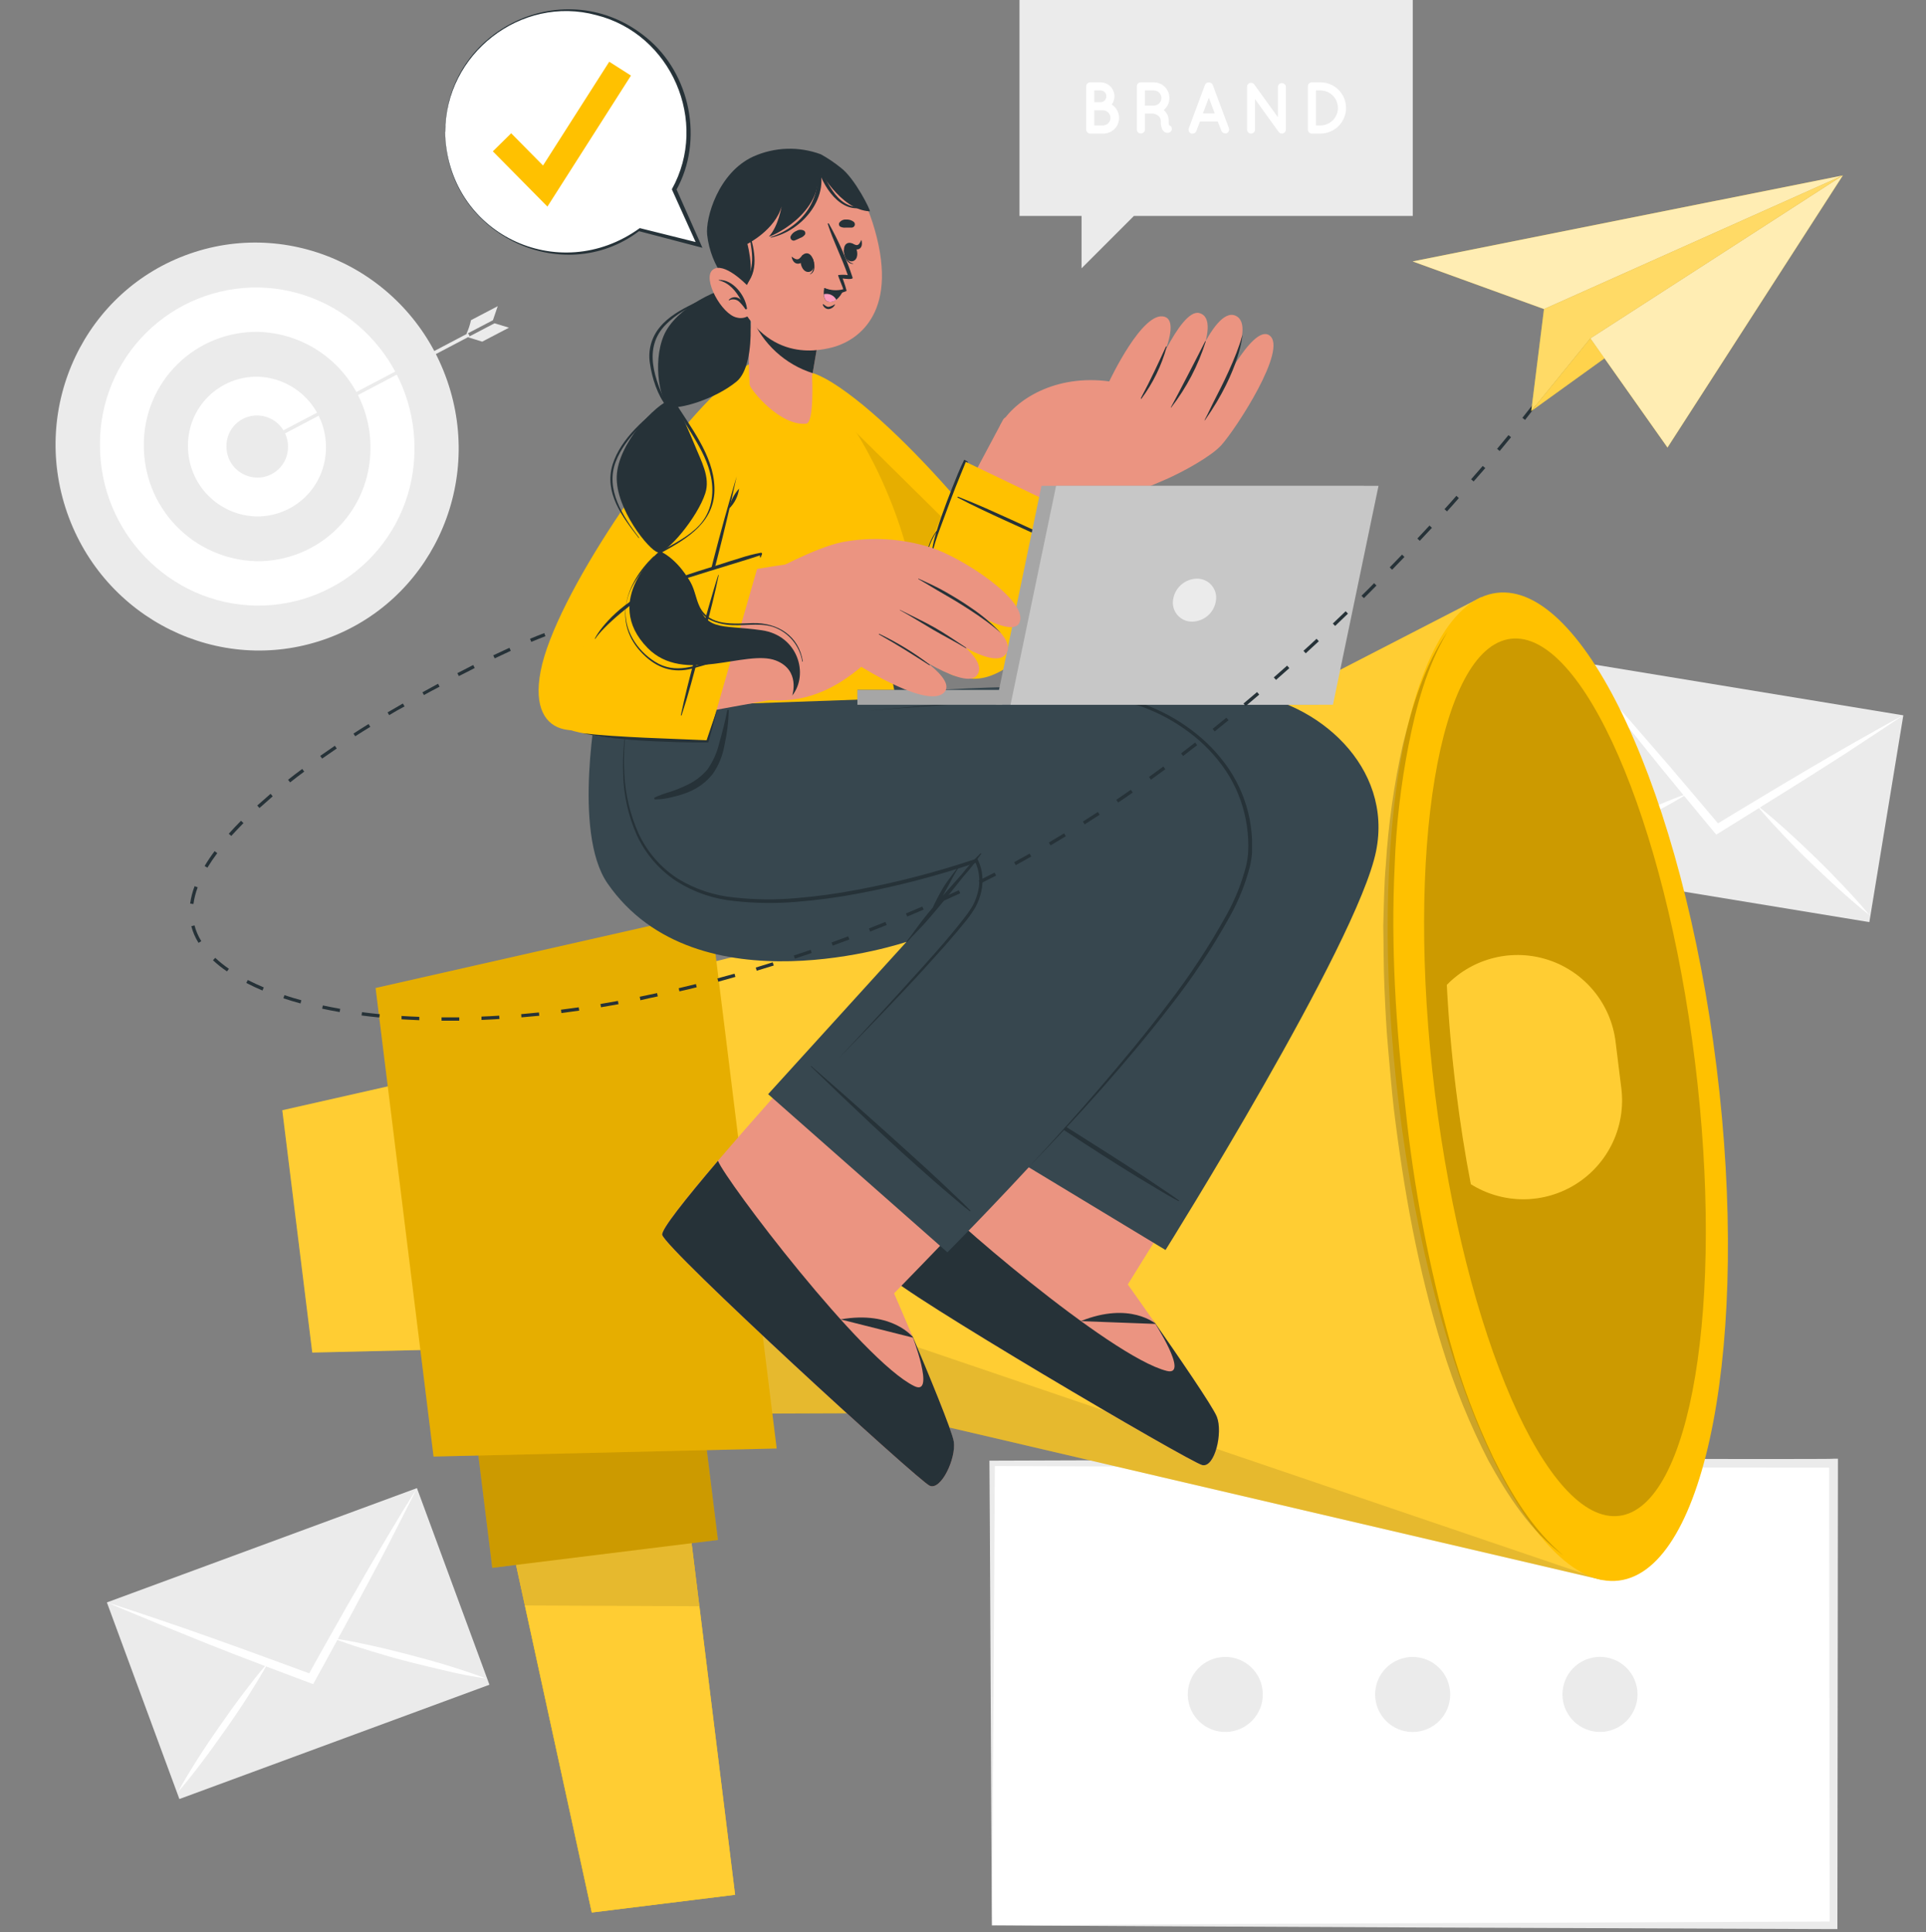 <svg width="608" height="610" viewBox="0 0 608 610" fill="none" xmlns="http://www.w3.org/2000/svg">
<rect x="0" y="0" width="608" height="610" fill="#808080" stroke="none"/>
<path d="M321.836 0V68.176H341.421V84.705L357.95 68.176H445.978V0H321.836Z" fill="#EBEBEB"/>
<path d="M342.879 40.909V27.268C342.879 26.929 343.013 26.605 343.253 26.366C343.492 26.126 343.816 25.992 344.155 25.992H347.435C348.247 25.997 349.041 26.226 349.731 26.655C350.42 27.083 350.978 27.694 351.342 28.419C351.706 29.144 351.862 29.956 351.794 30.765C351.725 31.574 351.435 32.348 350.954 33.002C351.664 33.451 352.249 34.072 352.656 34.807C353.062 35.542 353.278 36.367 353.281 37.207C353.283 37.858 353.156 38.504 352.909 39.106C352.661 39.708 352.296 40.255 351.837 40.716C351.377 41.177 350.831 41.543 350.23 41.792C349.628 42.042 348.984 42.17 348.332 42.17H344.127C343.796 42.163 343.48 42.027 343.247 41.792C343.015 41.556 342.882 41.24 342.879 40.909ZM345.444 32.259H347.435C347.678 32.255 347.918 32.203 348.141 32.107C348.364 32.011 348.566 31.871 348.736 31.697C348.905 31.522 349.038 31.316 349.128 31.09C349.217 30.864 349.261 30.623 349.258 30.38C349.26 30.14 349.214 29.902 349.123 29.68C349.032 29.458 348.898 29.257 348.728 29.087C348.558 28.918 348.357 28.783 348.135 28.692C347.913 28.602 347.675 28.556 347.435 28.558H345.444V32.259ZM345.444 39.605H348.332C348.935 39.559 349.497 39.287 349.908 38.844C350.318 38.4 350.547 37.819 350.547 37.215C350.547 36.61 350.318 36.029 349.908 35.585C349.497 35.142 348.935 34.87 348.332 34.824H345.444V39.605Z" fill="white"/>
<path d="M369.867 40.25C369.973 40.573 369.948 40.926 369.795 41.23C369.643 41.535 369.376 41.767 369.054 41.876C368.89 41.925 368.72 41.948 368.549 41.946C368.232 41.95 367.92 41.862 367.652 41.694C367.345 41.483 367.091 41.205 366.909 40.881C366.536 39.995 366.373 39.036 366.432 38.077C366.423 37.727 366.326 37.385 366.152 37.081C365.968 36.81 365.729 36.581 365.451 36.408C365.055 36.154 364.619 35.969 364.161 35.862H361.441V40.881C361.434 41.22 361.293 41.543 361.048 41.779C360.804 42.016 360.477 42.146 360.137 42.142C359.97 42.144 359.805 42.113 359.65 42.05C359.495 41.988 359.355 41.895 359.236 41.778C359.117 41.66 359.023 41.521 358.959 41.367C358.894 41.213 358.861 41.047 358.861 40.881V27.268C358.86 27.1 358.891 26.933 358.955 26.777C359.018 26.622 359.112 26.48 359.231 26.361C359.35 26.243 359.491 26.149 359.647 26.085C359.802 26.022 359.969 25.99 360.137 25.992H364.273C365.581 26.007 366.829 26.539 367.746 27.471C368.663 28.404 369.173 29.661 369.166 30.969C369.166 31.695 369.003 32.411 368.69 33.066C368.377 33.721 367.922 34.298 367.357 34.754C367.676 34.989 367.952 35.279 368.17 35.609C368.675 36.344 368.944 37.214 368.941 38.105C368.913 38.574 368.941 39.044 369.025 39.507C369.213 39.557 369.387 39.651 369.533 39.779C369.679 39.908 369.793 40.069 369.867 40.25ZM366.628 30.969C366.632 30.654 366.573 30.341 366.455 30.048C366.337 29.756 366.162 29.49 365.94 29.265C365.718 29.041 365.454 28.863 365.163 28.742C364.872 28.62 364.56 28.558 364.245 28.558H361.441V33.324H364.245C364.556 33.326 364.864 33.267 365.153 33.149C365.441 33.032 365.703 32.859 365.924 32.64C366.146 32.421 366.322 32.161 366.442 31.875C366.563 31.588 366.626 31.28 366.628 30.969Z" fill="white"/>
<path d="M384.42 38.357H378.812L377.676 41.357C377.583 41.597 377.419 41.803 377.207 41.948C376.994 42.093 376.742 42.171 376.485 42.17C376.337 42.199 376.184 42.199 376.036 42.17C375.717 42.05 375.458 41.809 375.316 41.499C375.174 41.189 375.161 40.836 375.279 40.516L380.382 26.819C380.482 26.576 380.654 26.369 380.874 26.227C381.094 26.084 381.353 26.012 381.616 26.02C381.877 26.01 382.134 26.082 382.353 26.225C382.571 26.369 382.74 26.576 382.835 26.819L387.939 40.446C388.057 40.766 388.043 41.119 387.901 41.429C387.76 41.739 387.501 41.98 387.182 42.1C387.038 42.13 386.89 42.13 386.747 42.1C386.49 42.106 386.238 42.03 386.026 41.884C385.815 41.738 385.655 41.529 385.569 41.287L384.42 38.357ZM383.466 35.819L381.602 30.843L379.723 35.819H383.466Z" fill="white"/>
<path d="M396.197 40.908C396.193 41.239 396.061 41.556 395.828 41.792C395.595 42.027 395.28 42.163 394.949 42.17C394.782 42.172 394.616 42.141 394.462 42.078C394.307 42.015 394.166 41.923 394.048 41.805C393.929 41.688 393.835 41.548 393.77 41.394C393.706 41.24 393.673 41.075 393.673 40.908V27.45C393.664 27.244 393.705 27.04 393.793 26.854C393.881 26.669 394.013 26.507 394.178 26.384C394.45 26.19 394.788 26.111 395.118 26.163C395.449 26.215 395.745 26.396 395.944 26.665L403.403 36.997V27.478C403.406 27.148 403.539 26.833 403.772 26.599C404.005 26.366 404.32 26.234 404.65 26.23C404.984 26.23 405.304 26.36 405.543 26.594C405.781 26.827 405.919 27.144 405.926 27.478V40.908C405.922 41.244 405.786 41.565 405.547 41.801C405.309 42.038 404.986 42.17 404.65 42.17C404.469 42.167 404.291 42.125 404.128 42.045C403.966 41.965 403.823 41.849 403.711 41.707C403.658 41.672 403.615 41.623 403.585 41.567L396.197 31.305V40.908Z" fill="white"/>
<path d="M412.865 40.909V27.268C412.863 27.1 412.895 26.933 412.959 26.777C413.022 26.622 413.116 26.48 413.235 26.361C413.354 26.243 413.495 26.149 413.651 26.085C413.806 26.022 413.973 25.99 414.141 25.992H416.833C418.978 25.992 421.036 26.844 422.553 28.361C424.07 29.878 424.922 31.936 424.922 34.081C424.922 36.227 424.07 38.284 422.553 39.801C421.036 41.318 418.978 42.17 416.833 42.17H414.099C413.769 42.163 413.455 42.027 413.225 41.791C412.994 41.555 412.865 41.239 412.865 40.909ZM415.431 39.605H416.833C418.298 39.605 419.703 39.023 420.739 37.987C421.774 36.951 422.356 35.546 422.356 34.081C422.356 32.616 421.774 31.211 420.739 30.175C419.703 29.14 418.298 28.558 416.833 28.558H415.431V39.605Z" fill="white"/>
<path d="M313.158 607.851V461.952H355.076V426.595L390.433 461.952H578.783V607.851H313.158Z" fill="white"/>
<path d="M313.159 607.852C313.019 606.45 312.444 462.485 312.346 461.139H313.159L355.077 460.999L354.109 461.952L353.983 426.539V423.903L355.862 425.768L391.317 461.041C386.747 459.975 579.807 460.914 578.798 460.522H580.2V461.924L580.032 607.824V609.029H578.826C512.612 608.791 379.4 608.272 313.201 607.838L313.159 607.852ZM313.159 607.852C379.358 607.403 512.612 606.884 578.784 606.646L577.592 607.852L577.424 461.952L578.826 463.354L389.985 463.2L389.621 462.835L354.306 427.366L356.156 426.595L356.03 461.952V462.989H355.147L313.229 462.835L314.056 462.022L313.229 607.922L313.159 607.852Z" fill="#EBEBEB"/>
<path d="M510.796 545.313C516.529 542.159 518.619 534.955 515.465 529.223C512.311 523.491 505.107 521.401 499.375 524.555C493.643 527.709 491.553 534.912 494.707 540.644C497.861 546.377 505.064 548.467 510.796 545.313Z" fill="#EBEBEB"/>
<path d="M450.447 545.916C456.5 543.433 459.395 536.514 456.912 530.46C454.429 524.407 447.51 521.513 441.456 523.995C435.403 526.478 432.509 533.398 434.991 539.451C437.474 545.504 444.394 548.399 450.447 545.916Z" fill="#EBEBEB"/>
<path d="M388.239 546.704C394.733 545.907 399.352 539.998 398.556 533.504C397.76 527.01 391.85 522.391 385.356 523.187C378.862 523.983 374.243 529.893 375.039 536.387C375.836 542.881 381.745 547.5 388.239 546.704Z" fill="#EBEBEB"/>
<path d="M102.357 201.89C135.484 190.367 152.853 153.755 141.152 120.116C129.451 86.477 93.11 68.548 59.983 80.071C26.855 91.595 9.486 128.206 21.187 161.845C32.888 195.485 69.229 213.413 102.357 201.89Z" fill="#EBEBEB"/>
<path d="M31.552 140.166C31.37 167.896 53.436 190.747 80.844 191.196C87.384 191.283 93.876 190.07 99.942 187.625C106.008 185.18 111.528 181.554 116.18 176.957C120.832 172.36 124.524 166.883 127.04 160.846C129.556 154.809 130.847 148.332 130.837 141.792C131.019 114.047 108.939 91.21 81.545 90.761C75.005 90.674 68.513 91.888 62.447 94.332C56.381 96.777 50.861 100.403 46.209 105C41.557 109.598 37.865 115.074 35.349 121.111C32.833 127.148 31.542 133.625 31.552 140.166Z" fill="white"/>
<path d="M45.402 140.391C45.311 149.96 48.986 159.182 55.636 166.064C62.285 172.947 71.374 176.939 80.941 177.177C85.654 177.237 90.331 176.359 94.701 174.594C99.071 172.83 103.047 170.214 106.397 166.899C109.747 163.585 112.404 159.637 114.215 155.286C116.025 150.935 116.953 146.267 116.943 141.554C117.034 131.985 113.359 122.763 106.709 115.88C100.06 108.998 90.971 105.006 81.404 104.767C76.692 104.71 72.016 105.589 67.646 107.354C63.277 109.119 59.302 111.735 55.953 115.049C52.603 118.364 49.945 122.311 48.134 126.661C46.323 131.011 45.394 135.678 45.402 140.391Z" fill="#EBEBEB"/>
<path d="M59.338 140.614C59.266 146.447 61.497 152.074 65.546 156.273C69.596 160.472 75.138 162.905 80.969 163.045C83.839 163.08 86.686 162.545 89.347 161.471C92.007 160.396 94.428 158.804 96.468 156.786C98.508 154.768 100.127 152.365 101.23 149.716C102.334 147.068 102.9 144.226 102.896 141.357C102.964 135.525 100.732 129.901 96.683 125.702C92.634 121.504 87.095 119.069 81.264 118.926C78.395 118.891 75.547 119.426 72.887 120.5C70.226 121.575 67.806 123.167 65.766 125.185C63.726 127.203 62.107 129.606 61.003 132.254C59.9 134.903 59.334 137.745 59.338 140.614Z" fill="white"/>
<path d="M71.478 140.811C71.433 143.411 72.422 145.923 74.228 147.795C76.034 149.666 78.509 150.745 81.109 150.792C82.391 150.815 83.665 150.581 84.855 150.106C86.046 149.63 87.13 148.922 88.044 148.023C88.957 147.123 89.683 146.051 90.177 144.868C90.671 143.685 90.925 142.415 90.923 141.133C90.964 138.535 89.973 136.027 88.168 134.158C86.362 132.29 83.889 131.213 81.292 131.165C80.01 131.141 78.737 131.373 77.547 131.847C76.356 132.321 75.272 133.028 74.358 133.926C73.444 134.824 72.719 135.896 72.224 137.078C71.73 138.26 71.476 139.529 71.478 140.811Z" fill="#EBEBEB"/>
<path d="M81.685 141.189L148.277 106.169L147.772 105.202L81.166 140.222L81.685 141.189Z" fill="#EBEBEB"/>
<path d="M152.217 107.866L151.965 107.782L147.703 106.464L156.115 102.062L160.671 103.45L152.217 107.866Z" fill="#EBEBEB"/>
<path d="M157.123 96.663L155.609 101.093L147.197 105.495C147.857 104.083 148.356 102.602 148.683 101.079L157.123 96.663Z" fill="#EBEBEB"/>
<path d="M79.133 139.885L80.885 143.04L85.568 142.647L82.498 140.138L82.189 136.184L79.133 139.885Z" fill="#EBEBEB"/>
<path d="M131.617 469.805L33.74 505.895L56.628 567.967L154.504 531.878L131.617 469.805Z" fill="#EBEBEB"/>
<path d="M131.649 469.776C129.083 475.019 126.392 480.122 123.784 485.309C121.176 490.496 118.429 495.557 115.709 500.646C112.905 505.955 110.054 511.245 107.157 516.516L106.905 517.007L99.236 531.026L98.844 531.685L98.143 531.433L83.268 525.825L82.735 525.629C77.128 523.498 71.52 521.339 65.912 519.11C60.594 516.932 55.234 514.759 49.832 512.591C44.476 510.334 39.121 508.203 33.766 505.876C39.163 507.572 44.547 509.436 49.93 511.231C55.313 513.025 60.725 514.932 66.108 516.839C72.095 518.956 78.109 521.115 84.109 523.33L97.61 528.279C99.937 524.073 102.278 519.867 104.62 515.759C107.76 510.151 110.9 504.656 114.097 499.132C116.901 494.197 119.817 489.319 122.733 484.384C125.649 479.449 128.635 474.57 131.649 469.776Z" fill="white"/>
<path d="M84.783 524.675C84.763 524.73 84.735 524.782 84.699 524.829L83.647 526.707C81.946 529.679 80.171 532.596 78.32 535.455C76.077 538.988 73.736 542.465 71.31 545.886C68.885 549.307 66.488 552.699 63.964 556.036C61.441 559.373 58.861 562.667 56.113 565.849C58.118 562.148 60.319 558.587 62.548 555.069C64.777 551.55 67.161 548.059 69.558 544.638C71.955 541.217 74.38 537.811 76.904 534.474C78.923 531.81 80.984 529.161 83.143 526.595C83.638 526.006 84.143 525.418 84.657 524.829C84.657 524.829 84.755 524.759 84.783 524.675Z" fill="white"/>
<path d="M153.577 529.947C149.371 529.33 145.306 528.545 141.226 527.591C137.146 526.638 133.095 525.671 129.043 524.647C124.992 523.624 120.982 522.46 116.986 521.227C113.734 520.245 110.481 519.208 107.285 518.03L105.238 517.287L105.084 517.217H105.252L107.565 517.596C110.874 518.142 114.155 518.829 117.379 519.544C121.459 520.442 125.51 521.451 129.548 522.502C133.585 523.554 137.623 524.675 141.618 525.909C145.614 527.143 149.652 528.433 153.577 529.947Z" fill="white"/>
<path d="M497.905 208.926L487.18 274.208L590.118 291.12L600.843 225.838L497.905 208.926Z" fill="#EBEBEB"/>
<path d="M600.823 225.81C596.015 229.105 591.15 232.217 586.313 235.441C581.476 238.666 576.598 241.708 571.733 244.806C566.649 248.031 561.555 251.218 556.452 254.367C556.303 254.478 556.149 254.581 555.989 254.676C551.489 257.48 546.961 260.284 542.447 263.088L541.774 263.48L541.283 262.905C537.89 258.83 534.507 254.746 531.133 250.652C531.005 250.517 530.888 250.371 530.782 250.218C526.941 245.591 523.142 240.951 519.357 236.198C515.74 231.74 512.137 227.212 508.534 222.698C504.931 218.183 501.384 213.585 497.879 208.931C501.734 213.136 505.491 217.342 509.291 221.548C513.09 225.754 516.847 230.1 520.576 234.432C524.754 239.208 528.908 244.049 533.04 248.956L542.334 259.933C546.428 257.452 550.536 254.942 554.629 252.503C560.111 249.208 565.578 245.928 571.088 242.689C576.009 239.815 580.902 236.941 585.879 234.123C590.855 231.306 595.832 228.488 600.823 225.81Z" fill="white"/>
<path d="M532.953 250.455L532.799 250.553L530.962 251.661C528.018 253.413 525.032 255.067 522.004 256.652C518.317 258.614 514.574 260.465 510.788 262.259C507.003 264.054 503.246 265.792 499.405 267.447C495.563 269.101 491.694 270.713 487.727 272.101C491.302 269.886 494.961 267.895 498.648 265.918C502.335 263.942 506.106 262.105 509.863 260.311C513.62 258.516 517.434 256.75 521.275 255.096C524.331 253.778 527.443 252.488 530.584 251.324L532.771 250.525L532.953 250.455Z" fill="white"/>
<path d="M590.196 288.967C586.888 286.373 583.719 283.612 580.621 280.822C577.523 278.032 574.495 275.144 571.48 272.256C568.466 269.368 565.536 266.368 562.662 263.326C560.321 260.858 558.022 258.349 555.821 255.755L554.419 254.101L554.307 253.961L554.461 254.073C555.078 254.564 555.681 255.04 556.269 255.545C558.877 257.648 561.386 259.863 563.882 262.092C566.994 264.896 570.022 267.77 573.023 270.672C576.023 273.574 578.953 276.56 581.827 279.602C584.701 282.644 587.519 285.715 590.196 288.967Z" fill="white"/>
<path d="M186.803 603.787L232.043 598.193L215.837 467.196L158.596 474.276L186.803 603.787Z" fill="#FFC100"/>
<path d="M158.609 474.276L169.348 523.68L186.816 603.801L232.057 598.207L215.85 467.196L158.609 474.276Z" fill="#FFC100"/>
<path opacity="0.2" d="M158.609 474.276L169.348 523.68L186.816 603.801L232.057 598.207L215.85 467.196L158.609 474.276Z" fill="white"/>
<path opacity="0.1" d="M158.609 474.276L165.689 506.857L220.785 507.095L215.85 467.196L158.609 474.276Z" fill="black"/>
<path d="M155.406 494.981L226.629 486.173L219.937 432.063L148.715 440.872L155.406 494.981Z" fill="#FFC100"/>
<path opacity="0.2" d="M155.406 494.981L226.629 486.173L219.937 432.063L148.715 440.872L155.406 494.981Z" fill="black"/>
<path d="M98.578 427.016L154.586 425.698L143.763 338.147L89.115 350.512L98.578 427.016Z" fill="#FFC100"/>
<g opacity="0.2">
<path d="M98.578 427.016L154.586 425.698L143.763 338.147L89.115 350.513L98.578 427.016Z" fill="white"/>
</g>
<path d="M170.078 317.287L186.046 446.49L280.256 446.139L505.926 498.838L467.541 188.561L261.527 294.688L170.078 317.287Z" fill="#FFC100"/>
<path opacity="0.2" d="M170.078 317.287L186.046 446.49L280.256 446.139L505.926 498.838L467.541 188.561L261.527 294.688L170.078 317.287Z" fill="white"/>
<path opacity="0.1" d="M505.925 498.865L280.269 446.167L186.059 446.531L181.951 413.347C209.808 416.025 282.891 423.007 284.391 423.511L505.925 498.865Z" fill="black"/>
<path d="M511.047 498.999C538.725 495.576 552.53 422.996 541.881 336.887C531.232 250.779 500.162 183.749 472.483 187.172C444.805 190.595 431 263.174 441.649 349.283C452.298 435.392 483.369 502.422 511.047 498.999Z" fill="#FFC100"/>
<path opacity="0.2" d="M452.989 345.228C462.452 421.676 488.486 481.371 511.141 478.567C533.796 475.763 544.507 411.526 535.058 335.078C525.609 258.631 499.547 198.88 476.906 201.67C454.264 204.46 443.539 268.725 452.989 345.228Z" fill="black"/>
<path d="M459.676 344.345C460.938 354.523 462.48 364.393 464.317 373.856C469.314 376.988 475.098 378.639 480.996 378.616C486.893 378.593 492.664 376.898 497.637 373.728C502.61 370.557 506.582 366.041 509.092 360.703C511.601 355.366 512.545 349.426 511.815 343.574L510.006 328.938C509.301 323.099 506.958 317.579 503.249 313.015C499.539 308.452 494.614 305.031 489.042 303.148C483.47 301.266 477.48 300.998 471.762 302.376C466.045 303.754 460.834 306.722 456.732 310.937C457.279 321.689 458.261 332.891 459.676 344.345Z" fill="#FFC100"/>
<path opacity="0.2" d="M459.676 344.345C460.938 354.523 462.48 364.393 464.317 373.856C469.314 376.988 475.098 378.639 480.996 378.616C486.893 378.593 492.664 376.898 497.637 373.728C502.61 370.557 506.582 366.041 509.092 360.703C511.601 355.366 512.545 349.426 511.815 343.574L510.006 328.938C509.301 323.099 506.958 317.579 503.249 313.015C499.539 308.452 494.614 305.031 489.042 303.148C483.47 301.266 477.48 300.998 471.762 302.376C466.045 303.754 460.834 306.722 456.732 310.937C457.279 321.689 458.261 332.891 459.676 344.345Z" fill="white"/>
<path d="M136.866 459.85L245.179 457.299L224.234 287.987L118.57 311.918L136.866 459.85Z" fill="#FFC100"/>
<g opacity="0.1">
<path d="M136.866 459.851L245.179 457.299L224.234 287.987L118.57 311.918L136.866 459.851Z" fill="black"/>
</g>
<path opacity="0.2" d="M456.97 199.426C449.652 210.01 445.937 222.614 442.867 235.021C440.061 247.564 438.256 260.311 437.469 273.14C436.894 279.547 436.894 285.967 436.67 292.388C436.81 298.809 436.754 305.23 437.034 311.637C437.315 318.044 437.595 324.465 438.184 330.857C438.773 337.25 439.263 343.643 439.993 350.022C443.091 375.467 447.619 400.856 455.302 425.404C459.082 437.697 463.943 449.632 469.826 461.069C476.022 472.285 483.172 483.374 493.519 491.085C483.705 482.757 477.032 471.598 471.438 460.242C465.932 448.763 461.438 436.824 458.007 424.563C451.087 400.023 446.284 374.934 443.652 349.573C440.651 324.338 439.025 298.725 440.273 273.294C440.732 260.582 442.186 247.926 444.619 235.442C447.072 223.006 450.367 210.473 456.97 199.426Z" fill="black"/>
<path d="M327.306 195.865C324.291 212.338 302.73 215.885 299.435 212.352C286.061 198.066 271.859 170.294 256.48 139.283C244.451 115.057 252.19 114.286 262.648 120.749C286.972 135.792 328.932 187.019 327.306 195.865Z" fill="#FFC100"/>
<path opacity="0.1" d="M327.305 195.879C324.29 212.338 302.743 215.885 299.434 212.352C286.06 198.066 271.872 170.294 256.479 139.283C250.661 127.549 249.231 120.203 251.516 118.03L326.996 192.599C327.338 193.657 327.443 194.776 327.305 195.879Z" fill="black"/>
<path d="M290.658 196.692C287.686 186.234 296.42 170.49 316.678 132.469C319.482 127.198 361.905 141.273 359.199 147.049C355.792 154.311 338.03 181.579 334.553 185.294C317.575 203.463 292.691 203.772 290.658 196.692Z" fill="#EB9481"/>
<path d="M343.427 161.308C343.427 161.308 358.484 155.532 368.144 151.298C373.527 148.929 382.415 144.05 385.584 140.503C390.322 135.19 406.739 109.969 400.697 105.861C395.243 102.132 383.873 125.6 383.873 125.6C383.873 125.6 397.43 102.931 390.028 99.665C382.626 96.398 373.373 124.605 373.373 124.605C373.373 124.605 386.775 101.01 378.602 98.838C372.419 97.197 362.55 122.32 362.55 122.32C362.55 122.32 373.92 101.964 367.653 100.001C360.727 97.828 350.171 120.413 350.171 120.413C333.347 118.114 320.422 126.021 315.753 134.25C314.856 135.821 343.427 161.308 343.427 161.308Z" fill="#EB9481"/>
<path d="M380.382 132.652C391.598 116.712 392.27 105.454 392.2 105.749C390.364 112.758 385.331 122.572 383.873 125.376C382.415 128.18 381.728 129.834 380.284 132.582C380.172 132.666 380.27 132.708 380.382 132.652Z" fill="#263238"/>
<path d="M369.7 128.684C374.54 122.441 378.233 115.387 380.607 107.852C380.607 107.557 380.537 107.599 380.397 107.852C378.644 111.384 371.522 125.166 369.616 128.614C369.588 128.698 369.658 128.726 369.7 128.684Z" fill="#263238"/>
<path d="M360.321 125.879C363.976 120.965 366.682 115.412 368.298 109.505C368.382 109.224 368.158 109.294 368.032 109.505C365.494 114.986 363.531 119.318 360.153 125.697C360.097 125.865 360.251 125.992 360.321 125.879Z" fill="#263238"/>
<path d="M349.988 167.462L304.915 145.844C304.915 145.844 283.648 189.08 288.583 198.627C290.798 202.833 298.536 213.978 307.228 214.273C327.206 214.96 349.988 167.462 349.988 167.462Z" fill="#FFC100"/>
<path d="M302.308 157.088C307.299 159.71 312.402 162.065 317.519 164.407C322.636 166.748 327.767 169.103 332.94 171.318C335.87 172.566 338.786 173.842 341.759 174.991C341.843 174.991 341.899 174.893 341.829 174.851C336.852 172.229 331.735 169.846 326.646 167.477C321.557 165.108 316.398 162.78 311.224 160.467C308.308 159.191 305.378 157.958 302.406 156.808C302.294 156.78 302.168 157.004 302.308 157.088Z" fill="#263238"/>
<path d="M305.478 145.774C305.043 145.466 304.412 145.087 304.356 145.199C302.954 148.003 301.734 151.13 300.571 154.046C299.407 156.962 298.342 159.822 297.304 162.738C296.743 164.308 296.211 165.892 295.734 167.476C294.4 169.272 293.416 171.303 292.832 173.462C292.832 173.575 292.986 173.631 293.014 173.462C293.612 171.557 294.466 169.741 295.552 168.065C294.334 171.944 293.71 175.986 293.701 180.052C293.701 173.981 296.351 168.107 298.37 162.499C299.379 159.695 300.459 156.892 301.538 154.088C302.618 151.284 303.823 148.564 304.875 145.774L305.463 146.055C305.604 146.153 305.562 145.844 305.478 145.774Z" fill="#263238"/>
<path d="M255.778 119.431C264.19 124.548 279.163 147.021 286.355 173.7C288.169 181.17 289.605 188.727 290.659 196.341C294.864 224.212 300.472 255.461 301.047 265.864C301.762 279.729 277.593 303.8 265.704 300.8C253.816 297.8 234.245 302.945 255.077 223.918C260.545 203.155 266.643 157.634 259.732 132.651C258.639 128.181 257.319 123.768 255.778 119.431Z" fill="#FFC100"/>
<path d="M379.569 462.542C375.686 461.715 282.751 406.997 280.522 402.665C279.667 401.025 286.859 387.033 295.944 370.42C297.92 366.817 299.981 363.116 302.098 359.359C315.809 334.993 330.936 309.45 330.936 309.45L393.21 345.901L362.662 394.814L356.031 405.511C356.031 405.511 382.247 442.382 384.168 447.387C386.088 452.392 383.467 463.369 379.569 462.542Z" fill="#EB9481"/>
<path d="M379.569 462.542C375.686 461.715 282.751 406.997 280.522 402.665C279.779 401.263 285.275 390.174 292.859 376.14C296.476 381.664 350.437 428.349 368.326 432.807C375.63 434.629 364.302 417.273 363.826 416.53C371.704 427.816 382.906 444.092 384.14 447.303C386.088 452.336 383.467 463.369 379.569 462.542Z" fill="#263238"/>
<path d="M364.877 417.974C364.877 417.974 356.759 410.796 341.17 417.09L364.877 417.974Z" fill="#263238"/>
<path d="M434.398 268.724C428.552 297.744 367.933 394.632 367.933 394.632L301.467 354.438L346.132 284.846C346.132 284.846 255.007 295.781 220.351 281.187C183.283 265.611 188.681 221.212 188.681 221.212L278.896 210.487C278.896 210.487 281.293 218.969 291.429 218.198C326.365 215.478 374.017 216.796 392.368 218.787C416.033 221.366 439.768 242.101 434.398 268.724Z" fill="#37474F"/>
<path d="M366.755 260.536C364.653 262.608 362.682 264.808 360.853 267.125C358.834 269.438 356.787 271.723 354.754 274.036V274.107L355.89 272.032C357.292 269.676 358.343 267.237 359.886 265.022C359.97 264.882 359.773 264.728 359.675 264.868C358.091 267.069 356.297 269.074 354.909 271.485C354.264 272.592 353.633 273.714 353.058 274.85C352.736 275.466 352.399 276.097 352.105 276.728C351.979 277.023 351.81 277.331 351.712 277.639C350.801 278.719 349.904 279.798 349.021 280.906C347.086 283.345 345.333 285.953 343.413 288.378C343.301 288.504 343.511 288.645 343.623 288.518C345.6 286.247 347.829 284.158 349.792 281.915C351.754 279.672 353.773 277.261 355.708 274.906C357.642 272.55 359.423 270.223 361.316 267.896C363.36 265.619 365.261 263.217 367.007 260.704C366.937 260.578 366.839 260.466 366.755 260.536Z" fill="#263238"/>
<path d="M372.208 379.029C370.47 377.711 368.619 376.505 366.811 375.286C365.002 374.066 363.236 372.86 361.427 371.669C357.754 369.229 354.025 366.846 350.296 364.463C342.823 359.668 335.295 354.971 327.753 350.275C323.547 347.639 319.257 345.088 315.009 342.48C314.939 342.48 314.827 342.564 314.911 342.606C322.126 347.569 329.388 352.471 336.697 357.313C344.006 362.154 351.483 366.93 359.128 371.641C361.231 372.93 363.348 374.201 365.479 375.454C367.638 376.716 369.797 378.061 372.026 379.197C372.166 379.253 372.292 379.099 372.208 379.029Z" fill="#263238"/>
<path d="M201.09 224.002C200.188 235.815 203.834 247.525 211.282 256.738C215.035 261.215 219.619 264.924 224.782 267.659C229.989 270.31 235.581 272.122 241.353 273.028C252.907 274.986 264.599 276.022 276.318 276.126C288.047 276.332 299.767 275.982 311.478 275.075C323.176 274.296 334.812 272.774 346.316 270.519C349.12 269.916 352.036 269.257 354.84 268.472C356.242 268.065 357.644 267.645 359.046 267.182C360.436 266.61 361.884 266.187 363.364 265.92C364.167 265.791 364.988 265.829 365.775 266.033C366.218 266.157 366.622 266.394 366.946 266.721C367.271 267.048 367.505 267.453 367.626 267.897C367.735 268.304 367.782 268.724 367.766 269.145C367.743 269.57 367.643 269.988 367.472 270.379C367.191 271.108 366.869 271.78 366.532 272.439C365.13 275.061 363.658 277.599 362.158 280.122C349.933 300.212 336.839 319.727 323.717 339.214C330.119 329.363 336.465 319.479 342.755 309.563C349.05 299.651 355.373 289.725 361.317 279.631C362.789 277.094 364.261 274.556 365.523 271.963C365.845 271.304 366.168 270.659 366.42 270C366.542 269.72 366.613 269.421 366.63 269.117C366.649 268.805 366.616 268.492 366.532 268.192C366.266 267.014 364.794 266.79 363.448 267C362.04 267.268 360.663 267.681 359.34 268.234C357.938 268.71 356.536 269.145 355.134 269.551C352.331 270.351 349.415 270.953 346.541 271.64C334.969 273.949 323.263 275.518 311.492 276.337C299.763 277.187 288.005 277.496 276.219 277.262C264.437 277.147 252.685 276.045 241.087 273.968C235.339 272.762 229.493 271.332 224.264 268.36C219.043 265.544 214.423 261.734 210.665 257.144C207.018 252.504 204.339 247.179 202.786 241.485C201.145 235.812 200.57 229.885 201.09 224.002Z" fill="#263238"/>
<path d="M293.461 469.047C289.83 467.434 210.326 394.562 209.051 389.865C208.56 388.085 218.486 375.846 230.921 361.49C233.599 358.378 236.388 355.181 239.248 351.957C257.726 330.928 277.844 309.142 277.844 309.142L331.117 357.733L291.078 399.216L282.246 408.315C282.246 408.315 300.205 449.826 301.046 455.125C301.887 460.425 297.064 470.659 293.461 469.047Z" fill="#EB9481"/>
<path d="M293.463 469.046C289.846 467.434 210.342 394.561 209.066 389.865C208.632 388.295 216.3 378.649 226.647 366.48C229.03 372.635 272.084 429.568 288.64 437.615C295.426 440.923 287.953 421.591 287.631 420.792C292.986 433.409 300.557 451.732 301.09 455.125C301.875 460.424 297.066 470.672 293.463 469.046Z" fill="#263238"/>
<path d="M288.33 422.334C288.33 422.334 281.895 413.628 265.324 416.544L288.33 422.334Z" fill="#263238"/>
<path d="M393.898 275.495C388.051 304.515 310.16 384.145 301.159 393.258L299.07 395.361L242.488 345.438L243.245 344.596L286.159 297.351C286.159 297.351 220.071 319.782 191.766 278.874C180.551 262.625 188.64 221.212 188.64 221.212L261.12 212.898C261.12 212.898 262.354 225.306 272.49 224.52C307.44 221.801 334.904 219.221 353.255 221.212C376.962 223.791 399.267 248.872 393.898 275.495Z" fill="#37474F"/>
<path d="M274.508 224.366C296.939 222.221 319.51 220.357 342.137 220.385C344.941 220.385 347.745 220.483 350.633 220.665C353.484 220.798 356.32 221.154 359.115 221.731C360.509 222.09 361.873 222.559 363.194 223.133C364.512 223.679 365.816 224.254 367.092 224.899C369.646 226.166 372.102 227.624 374.438 229.259C379.158 232.496 383.312 236.489 386.733 241.077C390.158 245.686 392.636 250.927 394.023 256.499C394.701 259.285 395.11 262.13 395.243 264.995C395.243 265.709 395.243 266.396 395.243 267.139C395.243 267.882 395.243 268.541 395.243 269.298C395.119 270.714 394.899 272.119 394.584 273.504C393.156 279.025 391.026 284.339 388.247 289.318C382.759 299.228 376.482 308.68 369.475 317.581C362.578 326.54 355.301 335.19 347.829 343.657C340.357 352.125 332.59 360.34 324.753 368.471C332.436 360.2 340.02 351.831 347.367 343.237C354.713 334.643 361.919 325.993 368.704 316.978C375.591 308.062 381.787 298.632 387.238 288.771C389.952 283.875 392.025 278.649 393.406 273.224C393.709 271.876 393.915 270.508 394.023 269.13C394.102 267.729 394.102 266.325 394.023 264.924C393.889 262.144 393.485 259.383 392.817 256.681C391.496 251.262 389.114 246.159 385.808 241.666C382.486 237.166 378.44 233.248 373.835 230.072C371.548 228.461 369.144 227.022 366.643 225.768C365.395 225.137 364.134 224.563 362.83 224.03C361.566 223.458 360.258 222.989 358.919 222.628C356.183 222.058 353.409 221.692 350.619 221.534C347.815 221.338 345.011 221.24 342.207 221.184C330.992 221.002 319.65 221.45 308.379 222.011C297.107 222.572 285.751 223.455 274.508 224.366Z" fill="#263238"/>
<path d="M309.528 269.397C307.427 271.461 305.46 273.657 303.639 275.972C301.607 278.285 299.56 280.571 297.541 282.884V282.954C297.919 282.267 298.284 281.552 298.677 280.879C300.008 278.538 301.116 276.098 302.658 273.869C302.678 273.841 302.687 273.807 302.682 273.772C302.677 273.738 302.658 273.708 302.63 273.687C302.602 273.667 302.567 273.658 302.533 273.663C302.499 273.669 302.468 273.687 302.448 273.715C300.878 275.93 299.069 278.005 297.681 280.346C297.036 281.44 296.419 282.561 295.831 283.697C295.508 284.328 295.186 284.945 294.891 285.576C294.739 285.876 294.603 286.185 294.485 286.501C293.573 287.566 292.676 288.66 291.807 289.753C289.858 292.193 288.106 294.8 286.199 297.226C286.101 297.352 286.311 297.492 286.41 297.366C288.386 295.109 290.615 293.02 292.578 290.763C294.541 288.506 296.574 286.108 298.494 283.753C300.415 281.398 302.223 279.085 304.102 276.743C306.139 274.459 308.035 272.052 309.78 269.537C309.724 269.439 309.612 269.313 309.528 269.397Z" fill="#263238"/>
<path d="M306.346 382.21C304.86 380.612 303.219 379.112 301.649 377.598C300.079 376.084 298.537 374.612 296.953 373.14C293.742 370.112 290.462 367.139 287.139 364.153C280.592 358.181 273.947 352.279 267.302 346.377C263.587 343.068 259.801 339.83 256.086 336.563C256.016 336.563 255.89 336.563 255.96 336.675C262.241 342.778 268.577 348.83 274.97 354.83C281.363 360.831 287.943 366.803 294.71 372.747C296.56 374.373 298.439 375.972 300.317 377.57C302.196 379.168 304.131 380.864 306.135 382.365C306.276 382.421 306.416 382.294 306.346 382.21Z" fill="#263238"/>
<path d="M198.509 225.207C197.203 231.544 196.732 238.025 197.107 244.484C197.426 250.929 198.947 257.258 201.593 263.144C204.305 268.981 208.611 273.933 214.014 277.429C219.491 280.774 225.665 282.808 232.057 283.374C238.485 284.066 244.965 284.122 251.404 283.542C257.834 283.011 264.232 282.135 270.568 280.92C283.261 278.545 295.774 275.289 308.014 271.177L308.477 271.023L308.687 271.429C309.457 272.983 309.933 274.665 310.089 276.392C310.254 278.089 310.149 279.802 309.781 281.467C309.409 283.126 308.82 284.729 308.028 286.234C307.189 287.67 306.252 289.047 305.224 290.355C301.103 295.528 296.673 300.421 292.242 305.3C287.812 310.179 283.27 314.973 278.714 319.712C274.157 324.45 269.559 329.203 264.933 333.9C269.456 329.105 273.947 324.282 278.405 319.432C282.849 314.567 287.294 309.702 291.682 304.795C296.07 299.889 300.416 294.982 304.439 289.752C305.442 288.481 306.356 287.141 307.173 285.743C307.901 284.317 308.447 282.805 308.799 281.243C309.503 278.135 309.158 274.881 307.818 271.99L308.491 272.228C296.151 276.418 283.53 279.731 270.723 282.14C264.334 283.344 257.885 284.205 251.404 284.72C244.911 285.273 238.379 285.189 231.903 284.467C225.379 283.858 219.091 281.716 213.552 278.215C208.033 274.581 203.658 269.458 200.934 263.438C198.322 257.46 196.894 251.033 196.728 244.512C196.47 238.027 197.069 231.536 198.509 225.207Z" fill="#263238"/>
<path d="M229.576 224.296C228.917 227.702 228.048 231.081 227.094 234.418C226.41 237.454 225.143 240.33 223.365 242.885C221.456 245.127 219.058 246.902 216.356 248.072C214.807 248.804 213.215 249.441 211.589 249.979C209.916 250.449 208.28 251.044 206.696 251.76C206.633 251.794 206.582 251.847 206.551 251.913C206.521 251.978 206.512 252.051 206.526 252.122C206.54 252.192 206.577 252.257 206.63 252.305C206.683 252.353 206.751 252.383 206.822 252.39C208.66 252.363 210.487 252.109 212.262 251.633C213.993 251.246 215.69 250.721 217.337 250.063C220.334 248.847 222.969 246.882 224.991 244.357C226.906 241.598 228.18 238.447 228.721 235.133C229.514 231.577 229.96 227.952 230.052 224.31C230.054 224.246 230.031 224.185 229.988 224.139C229.944 224.093 229.884 224.066 229.821 224.064C229.758 224.062 229.697 224.086 229.651 224.129C229.605 224.173 229.578 224.232 229.576 224.296Z" fill="#263238"/>
<path d="M187.32 223.82L282.806 220.456L275.797 184.706C275.797 184.706 283.704 174.374 281.755 163.537C279.61 151.677 257.067 122.208 255.118 120.568C247.618 113.993 240.86 111.553 234.58 116.18C212.751 132.33 187.32 223.82 187.32 223.82Z" fill="#FFC100"/>
<path d="M262.998 181.104C258.736 181.64 254.518 182.488 250.38 183.641C248.348 184.244 246.343 184.945 244.338 185.688C243.343 186.053 242.333 186.389 241.324 186.711C240.278 187.086 239.191 187.331 238.085 187.44C237.987 187.44 237.987 187.595 238.085 187.595C239.135 187.616 240.184 187.56 241.226 187.426C242.236 187.272 243.233 187.047 244.212 186.754C246.287 186.165 248.348 185.478 250.422 184.861C254.628 183.627 258.834 182.393 263.04 181.454C263.264 181.412 263.194 181.076 262.998 181.104Z" fill="#263238"/>
<path d="M273.681 184.523C270.149 184.273 266.606 184.226 263.068 184.383C261.302 184.467 259.55 184.649 257.797 184.888C256.956 185 256.115 185.126 255.288 185.266C254.46 185.406 253.465 185.687 252.484 185.827C252.386 185.827 252.386 185.995 252.484 185.981C253.353 185.869 254.25 185.981 255.133 185.869L257.769 185.701L263.054 185.392C266.587 185.14 270.064 184.93 273.639 184.818C273.835 184.804 273.835 184.537 273.681 184.523Z" fill="#263238"/>
<path d="M222.271 129.007C198.649 158.532 171.69 218.002 179.372 228.545C187.938 240.279 220.799 198.922 220.393 196.777C220.084 195.15 229.085 159.892 236.052 134.194C243.02 108.497 228.118 121.717 222.271 129.007Z" fill="#EB9481"/>
<path d="M220.645 196.776C221.346 193.033 233.782 146.46 237.174 131.796C240.216 118.646 237.174 113.739 227.361 122.824C209.135 139.535 175.166 188.28 170.652 211.973C166.32 234.81 185.359 234.404 199.532 222.501C211.07 212.73 220.645 196.776 220.645 196.776Z" fill="#FFC100"/>
<path d="M219.061 202.79C222.874 185.182 227.365 167.733 232.533 150.442C228.739 168.06 224.248 185.509 219.061 202.79Z" fill="#263238"/>
<path d="M230.109 160.62C230.586 158.247 231.695 156.048 233.32 154.255C233 156.678 231.868 158.922 230.109 160.62Z" fill="#263238"/>
<path d="M368.213 217.82H270.666V222.502H368.213V217.82Z" fill="#455A64"/>
<path d="M316.341 217.82H270.666V222.502H316.341V217.82Z" fill="#A6A6A6"/>
<path d="M314.393 222.501H416.173L430.557 153.371H328.776L314.393 222.501Z" fill="#A6A6A6"/>
<path d="M319.006 222.501H420.787L435.17 153.371H333.39L319.006 222.501Z" fill="#C7C7C7"/>
<path d="M370.302 189.472C370.186 190.33 370.258 191.202 370.512 192.029C370.766 192.857 371.196 193.619 371.773 194.264C372.35 194.909 373.06 195.421 373.854 195.765C374.648 196.109 375.507 196.277 376.372 196.257C378.23 196.22 380.012 195.513 381.39 194.266C382.768 193.019 383.65 191.317 383.873 189.472C383.986 188.615 383.913 187.743 383.658 186.917C383.403 186.091 382.972 185.329 382.396 184.685C381.819 184.04 381.11 183.528 380.318 183.183C379.525 182.838 378.667 182.669 377.802 182.687C375.945 182.727 374.165 183.435 372.787 184.681C371.41 185.927 370.527 187.628 370.302 189.472Z" fill="#EBEBEB"/>
<path d="M179.415 226.399C188.191 232.302 204.173 227.899 245.446 220.581C251.152 219.572 254.853 177.346 248.698 178.117C240.946 179.084 211.07 184.509 208.939 185.126C190.938 190.86 173.456 222.404 179.415 226.399Z" fill="#EB9481"/>
<path d="M242.683 180.948C242.683 180.948 257.053 172.957 265.899 171.135C275.144 169.424 284.667 169.992 293.644 172.789C303.345 175.761 324.753 189.612 321.837 196.524C319.173 202.734 298.004 187.425 298.004 187.425C298.004 187.425 322.159 199.482 317.631 206.365C313.103 213.249 289.508 194.098 289.508 194.098C289.508 194.098 314.056 207.038 308.21 213.403C303.808 218.212 281.489 202.047 281.489 202.047C281.489 202.047 302.518 213.263 298.186 218.45C293.419 224.142 271.886 210.501 271.886 210.501C258.693 221.717 247.828 221.717 240.104 220.721C238.211 220.455 242.683 180.948 242.683 180.948Z" fill="#EB9481"/>
<path d="M289.929 182.673C292.817 183.976 295.747 185.294 298.509 186.878C301.271 188.463 303.991 190.103 306.584 191.925C310.035 194.233 313.21 196.928 316.047 199.959C310.622 194.94 300.822 189.192 298.06 187.621C295.299 186.051 292.621 184.355 289.873 182.799L289.929 182.673Z" fill="#263238"/>
<path d="M284.097 192.543C287.714 194.38 291.373 196.062 294.906 198.053C298.439 200.044 301.593 202.259 304.958 204.46C305.224 204.628 305.042 204.712 304.775 204.558C301.313 202.469 297.962 200.801 294.471 198.754C290.98 196.707 287.588 194.548 284.041 192.613C283.985 192.585 284.041 192.515 284.097 192.543Z" fill="#263238"/>
<path d="M277.564 200.112C283.183 202.792 288.51 206.043 293.462 209.813C293.715 209.996 293.462 210.08 293.21 209.912C287.981 206.575 283.915 203.939 277.494 200.308C277.382 200.252 277.452 200.056 277.564 200.112Z" fill="#263238"/>
<path d="M240.316 174.99L223.366 234.054C223.366 234.054 181.126 234.797 174.298 227.605C169.42 222.46 188.458 192.066 208.197 185.14L240.316 174.99Z" fill="#FFC100"/>
<path d="M187.798 201.571C189.649 197.884 196.813 189.276 208.168 185.098C208.266 185.098 208.351 185.211 208.252 185.267C200.093 189.192 190.027 198.263 187.938 201.655C187.882 201.753 187.742 201.655 187.798 201.571Z" fill="#263238"/>
<path d="M214.953 225.742C216.145 219.924 217.645 214.176 219.159 208.428C220.673 202.68 222.173 196.918 223.827 191.212C224.767 187.987 225.678 184.749 226.729 181.553C226.729 181.468 226.898 181.553 226.884 181.553C225.706 187.371 224.22 193.133 222.678 198.88C221.136 204.628 219.678 210.39 218.079 216.124C217.182 219.363 216.229 222.587 215.177 225.77C215.121 225.966 214.855 225.91 214.953 225.742Z" fill="#263238"/>
<path d="M240.189 174.499C237.918 174.925 235.679 175.506 233.487 176.237C231.272 176.901 229.066 177.597 226.87 178.326C222.496 179.728 213.075 182.308 205.631 186.177C205.547 186.177 206.177 186.401 206.248 186.359C209.696 184.341 237.749 176.251 239.894 175.326C239.88 175.503 239.88 175.682 239.894 175.859C239.894 175.985 240.076 176.069 240.146 175.943C240.217 175.817 240.399 175.312 240.539 174.99C240.569 174.934 240.582 174.872 240.578 174.809C240.574 174.747 240.552 174.687 240.516 174.636C240.48 174.585 240.43 174.545 240.372 174.521C240.314 174.496 240.25 174.489 240.189 174.499Z" fill="#263238"/>
<path d="M226.393 224.044C225.524 227.521 224.585 230.969 223.589 234.404C220.197 234.404 216.804 234.404 213.425 234.292C203.612 233.969 193.588 233.535 183.9 231.488C195.032 232.806 211.939 233.184 223.323 233.717L222.972 233.969C224.066 230.642 225.201 227.338 226.379 224.058L226.393 224.044Z" fill="#263238"/>
<path d="M236.656 121.563C237.175 123.33 246.301 134.559 254.475 133.76C257.124 133.508 256.353 118.899 256.353 118.899L256.535 117.806L259.157 102.525L240.862 92.024L238.226 90.622C238.226 90.622 237.791 94.828 237.287 100.127C237.287 100.366 237.287 100.604 237.217 100.87C237.147 101.137 237.217 101.445 237.119 101.726C237.034 102.511 236.95 103.324 236.894 104.123C236.838 104.922 236.782 105.329 236.754 105.96C236.726 106.59 236.67 107.235 236.614 107.88C236.324 112.437 236.338 117.008 236.656 121.563Z" fill="#EB9481"/>
<path d="M237.285 100.141C239.019 104.306 241.639 108.044 244.963 111.094C248.287 114.145 252.236 116.435 256.534 117.806L259.155 102.525L240.86 92.024L238.224 90.622C238.224 90.622 237.79 94.87 237.285 100.141Z" fill="#263238"/>
<path d="M233.88 90.341C227.684 90.117 213.174 97.154 209.501 106.029C205.828 114.903 208.617 127.675 211.477 128.46C214.337 129.245 225.497 126.188 232.506 120.469C239.516 114.749 236.923 90.453 233.88 90.341Z" fill="#263238"/>
<path d="M233.894 90.369C234.09 90.285 234.048 89.963 233.894 89.991C228.665 90.818 223.408 93.594 218.711 95.935C214.912 97.814 211.057 99.93 208.323 103.253C207.001 104.824 206.035 106.662 205.49 108.642C204.946 110.621 204.836 112.695 205.168 114.721C205.841 119.347 207.524 124.773 210.51 128.432C210.608 128.53 210.832 128.432 210.748 128.306C206.767 120.076 202.729 109.87 210.272 102.384C216.594 96.019 225.847 93.72 233.894 90.369Z" fill="#263238"/>
<path d="M211.925 126.02C206.85 127.646 195.101 140.039 194.695 150.329C194.288 160.619 204.929 173.784 207.677 174.372C210.425 174.961 220.182 163.381 222.65 155.727C224.304 150.624 221.332 145.563 219.215 140.305C216.074 132.707 212.724 125.767 211.925 126.02Z" fill="#263238"/>
<path d="M225.538 153.918C225.244 143.558 217.715 134.628 212.612 126.146C212.612 126.062 212.402 126.146 212.444 126.23C215.949 134.642 222.636 141.497 224.459 150.61C225.524 156.007 224.613 161.671 220.758 165.821C217.421 169.41 212.795 171.611 208.603 174.022C208.322 174.19 208.603 174.583 208.869 174.443C217.281 169.872 225.847 164.615 225.538 153.918Z" fill="#263238"/>
<path d="M210.973 127.157C211.211 126.989 210.973 126.61 210.72 126.779C203.963 131.629 196 138.373 193.406 146.588C190.602 155.49 196.462 163.201 201.622 169.832C201.622 169.916 201.818 169.832 201.748 169.734C196.631 162.991 190.967 154.495 194.402 145.691C197.346 138.12 204.636 131.868 210.973 127.157Z" fill="#263238"/>
<path d="M208.225 173.996C211.912 175.482 217.618 181.006 219.44 187.945C222.609 199.834 226.927 197.03 240.469 198.978C251.881 200.619 255.442 212.872 250.087 219.601C250.087 219.601 252.792 211.582 244.927 208.526C235.52 204.881 215.893 216.278 204.44 204.572C189.593 189.431 208.225 173.996 208.225 173.996Z" fill="#263238"/>
<path d="M213.552 179.127C213.398 178.972 213.65 178.692 213.818 178.846C215.478 180.219 216.874 181.881 217.94 183.753C219.342 186.192 219.636 188.954 220.828 191.464C223.87 197.87 231.833 196.875 237.651 196.721C245.474 196.539 252.175 200.688 253.437 208.82C253.43 208.838 253.417 208.853 253.401 208.864C253.385 208.875 253.365 208.881 253.346 208.881C253.326 208.881 253.307 208.875 253.291 208.864C253.275 208.853 253.262 208.838 253.255 208.82C252.842 206.312 251.751 203.965 250.1 202.033C248.45 200.1 246.302 198.656 243.89 197.856C239.165 196.454 234.076 197.856 229.31 197.198C226.001 196.721 222.664 195.655 220.898 192.655C220.049 190.931 219.387 189.122 218.921 187.258C217.853 184.134 216.005 181.335 213.552 179.127Z" fill="#263238"/>
<path d="M206.318 175.663C206.318 175.593 206.5 175.663 206.444 175.761C202.448 180.542 198.2 185.351 197.542 191.827C196.841 198.837 201.018 205.314 206.794 208.931C213.257 212.983 219.496 210.151 226.099 208.188C230.866 206.786 235.772 205.735 240.707 206.94C240.861 206.94 240.805 207.221 240.707 207.207C232.842 206.155 226.029 209.113 218.585 211.062C212.514 212.646 207.453 210.964 203.023 206.548C193.21 196.818 197.415 184.243 206.318 175.663Z" fill="#263238"/>
<path d="M228.313 85.729C226.281 83.934 223.533 87.131 225.58 88.925C227.626 90.72 230.374 87.523 228.313 85.729Z" fill="#FFC100"/>
<path d="M230.57 88.94C228.537 87.145 225.789 90.342 227.766 92.136C229.743 93.931 232.603 90.734 230.57 88.94Z" fill="#FFC100"/>
<path d="M233.361 91.742C231.328 89.948 228.58 93.144 230.557 94.939C230.981 95.311 231.535 95.499 232.098 95.462C232.66 95.425 233.185 95.166 233.557 94.743C233.929 94.319 234.117 93.764 234.081 93.202C234.044 92.639 233.785 92.114 233.361 91.742Z" fill="#FFC100"/>
<path d="M236.418 94.084C234.385 92.29 231.637 95.486 233.614 97.281C235.591 99.075 238.464 95.893 236.418 94.084Z" fill="#FFC100"/>
<path d="M239.908 95.908C237.875 94.114 235.127 97.31 237.104 99.118C239.081 100.927 241.955 97.716 239.908 95.908Z" fill="#FFC100"/>
<path d="M243.524 97.084C241.492 95.29 238.744 98.486 240.791 100.281C242.837 102.075 245.571 98.837 243.524 97.084Z" fill="#FFC100"/>
<path d="M276.793 74.977C283.354 101.389 268.297 108.301 262.62 109.703C257.46 110.979 239.712 114.694 230.459 89.108C221.206 63.523 231.398 52.111 243.077 48.564C254.755 45.017 270.232 48.578 276.793 74.977Z" fill="#EB9481"/>
<path d="M233.879 91.337C239.361 89.668 235.94 77.009 235.94 77.009C235.94 77.009 244.73 72.565 246.735 65.135C246.735 65.135 245.754 71.345 242.768 74.654C242.263 75.215 260.572 67.812 258.189 52.825C258.189 52.825 265.115 66.298 274.578 66.719C275.026 66.719 269.909 56.302 265.381 52.924C263.424 51.341 261.332 49.934 259.128 48.718C252.203 46.148 244.546 46.399 237.805 49.419C226.701 54.494 222.664 68.878 223.239 74.135C224.374 84.467 231.286 92.136 233.879 91.337Z" fill="#263238"/>
<path d="M243.455 74.794C253.619 71.345 259.886 62.387 257.684 51.62C257.684 51.354 258.035 51.241 258.147 51.48C262.647 61.742 253.395 72.929 243.427 75.004C243.174 75.06 243.216 74.878 243.455 74.794Z" fill="#263238"/>
<path d="M233.739 90.747C238.477 86.261 237.734 80.401 236.543 74.583C236.543 74.415 236.795 74.317 236.851 74.499C238.561 80.106 239.529 87.116 234.131 91.154C234.077 91.206 234.005 91.234 233.93 91.233C233.855 91.232 233.784 91.201 233.732 91.147C233.68 91.093 233.651 91.02 233.652 90.945C233.654 90.871 233.685 90.799 233.739 90.747Z" fill="#263238"/>
<path d="M257.615 50.625C257.615 50.625 257.615 50.541 257.713 50.625C260.685 56.149 263.84 66.046 271.817 65.317C271.852 65.328 271.882 65.349 271.904 65.378C271.925 65.407 271.937 65.442 271.937 65.479C271.937 65.515 271.925 65.55 271.904 65.579C271.882 65.608 271.852 65.629 271.817 65.64C264.26 66.986 258.583 56.962 257.615 50.625Z" fill="#263238"/>
<path d="M268.956 71.85C268.311 71.85 267.722 71.85 267.091 71.85C266.431 71.947 265.758 71.829 265.171 71.514C265.01 71.375 264.898 71.189 264.853 70.981C264.807 70.774 264.83 70.558 264.918 70.364C265.154 70.011 265.48 69.728 265.862 69.543C266.244 69.358 266.668 69.279 267.091 69.313C267.962 69.246 268.827 69.506 269.517 70.042C269.667 70.174 269.775 70.347 269.83 70.54C269.884 70.732 269.881 70.937 269.822 71.128C269.763 71.319 269.649 71.489 269.496 71.617C269.342 71.745 269.154 71.826 268.956 71.85Z" fill="#263238"/>
<path d="M250.857 75.916C251.439 75.688 252.01 75.431 252.567 75.145C253.198 74.951 253.749 74.557 254.137 74.024C254.23 73.832 254.255 73.614 254.21 73.405C254.164 73.197 254.05 73.01 253.885 72.874C253.52 72.657 253.104 72.542 252.679 72.542C252.255 72.542 251.838 72.657 251.474 72.874C250.658 73.179 249.988 73.78 249.595 74.556C249.522 74.737 249.501 74.935 249.536 75.126C249.571 75.318 249.66 75.496 249.793 75.638C249.925 75.781 250.096 75.883 250.284 75.933C250.473 75.982 250.671 75.976 250.857 75.916Z" fill="#263238"/>
<path d="M256.492 81.453C256.492 81.453 256.366 81.579 256.394 81.649C256.885 83.416 257.165 85.533 255.693 86.528C255.693 86.528 255.693 86.654 255.693 86.626C257.642 85.869 257.25 83.065 256.492 81.453Z" fill="#263238"/>
<path d="M254.432 79.98C251.501 80.485 252.707 86.303 255.427 85.84C258.147 85.378 256.885 79.574 254.432 79.98Z" fill="#263238"/>
<path d="M253.352 80.528C252.918 80.962 252.539 81.649 251.95 81.832C251.361 82.014 250.548 81.551 250.001 81.061C250.001 81.061 249.903 81.061 249.917 81.159C250.142 82.266 250.801 83.332 252.034 83.248C253.268 83.163 253.731 82.028 253.773 80.836C253.773 80.626 253.534 80.359 253.352 80.528Z" fill="#263238"/>
<path d="M266.418 78.929C266.418 78.929 266.572 78.929 266.586 79.055C266.881 80.878 267.54 82.911 269.292 83.177C269.292 83.177 269.362 83.289 269.292 83.289C267.245 83.401 266.404 80.696 266.418 78.929Z" fill="#263238"/>
<path d="M267.653 76.728C270.457 75.929 271.859 81.705 269.251 82.448C266.644 83.191 265.256 77.457 267.653 76.728Z" fill="#263238"/>
<path d="M268.956 76.814C269.475 77.01 270.063 77.458 270.624 77.36C271.185 77.262 271.577 76.519 271.844 75.818C271.844 75.818 271.928 75.818 271.942 75.818C272.236 76.926 272.152 78.159 271.143 78.622C270.133 79.085 269.278 78.272 268.746 77.22C268.647 77.08 268.732 76.743 268.956 76.814Z" fill="#263238"/>
<path d="M259.914 96.047C260.418 96.398 260.937 96.917 261.61 96.874C262.281 96.745 262.92 96.483 263.489 96.103C263.489 96.103 263.615 96.103 263.587 96.188C263.391 96.594 263.087 96.94 262.709 97.187C262.331 97.434 261.893 97.573 261.442 97.59C261.052 97.55 260.682 97.396 260.38 97.146C260.078 96.897 259.857 96.563 259.745 96.188C259.703 96.061 259.816 95.991 259.914 96.047Z" fill="#263238"/>
<path d="M266.223 91.589C265.751 92.788 264.979 93.845 263.98 94.659C263.42 95.08 262.745 95.32 262.045 95.346C260.503 95.346 260.097 94.071 260.041 92.879C260.013 92.244 260.064 91.608 260.195 90.986C262.09 91.818 264.2 92.029 266.223 91.589Z" fill="#263238"/>
<path d="M264.021 94.659C263.462 95.08 262.787 95.319 262.087 95.346C260.545 95.346 260.138 94.07 260.082 92.878C260.843 92.689 261.646 92.762 262.361 93.085C263.075 93.408 263.66 93.963 264.021 94.659Z" fill="#FF9CBD"/>
<path d="M266.012 87.902C266.012 87.902 266.965 90.51 267.245 91.771C267.245 91.884 266.979 92.01 266.544 92.136C265.499 92.572 264.353 92.712 263.233 92.542C262.114 92.371 261.062 91.896 260.194 91.169C260.173 91.145 260.16 91.115 260.158 91.084C260.157 91.053 260.165 91.022 260.183 90.996C260.201 90.97 260.227 90.951 260.256 90.942C260.286 90.932 260.318 90.933 260.348 90.944C262.205 91.697 264.255 91.83 266.194 91.323C266.194 90.944 264.399 86.907 264.596 86.851C265.6 86.711 266.619 86.711 267.624 86.851C265.773 81.369 263.068 76.224 261.315 70.728C261.305 70.688 261.309 70.644 261.327 70.606C261.345 70.568 261.375 70.537 261.413 70.519C261.451 70.501 261.494 70.496 261.535 70.507C261.576 70.516 261.612 70.54 261.638 70.574C264.704 76.002 267.221 81.722 269.152 87.65C269.376 88.379 266.558 88 266.012 87.902Z" fill="#263238"/>
<path d="M235.674 89.907C235.674 89.907 228.482 82.448 225.019 85.154C221.557 87.86 227.823 99.3 232.604 100.253C233.202 100.416 233.826 100.457 234.44 100.372C235.054 100.288 235.644 100.08 236.176 99.762C236.707 99.444 237.169 99.022 237.533 98.521C237.898 98.02 238.157 97.45 238.296 96.846L235.674 89.907Z" fill="#EB9481"/>
<path d="M226.912 88.393C226.842 88.393 226.842 88.491 226.912 88.505C230.235 89.276 232.337 91.926 233.922 94.758C233.691 94.473 233.401 94.242 233.072 94.081C232.743 93.919 232.383 93.83 232.017 93.821C231.65 93.811 231.286 93.882 230.95 94.026C230.613 94.171 230.312 94.387 230.066 94.66C229.982 94.66 230.066 94.856 230.178 94.814C230.7 94.549 231.291 94.454 231.869 94.542C232.448 94.63 232.984 94.897 233.403 95.305C234.103 95.988 234.728 96.745 235.268 97.562C235.45 97.814 235.94 97.562 235.786 97.281C235.239 93.202 231.258 88.112 226.912 88.393Z" fill="#263238"/>
<path d="M141.071 322.234H139.389V321.182H141.057H144.983V322.234H141.071ZM132.365 322.079C130.459 322.009 128.594 321.911 126.758 321.799V320.748C128.594 320.86 130.459 320.958 132.365 321.028V322.079ZM151.993 321.995V320.944C153.829 320.874 155.694 320.776 157.6 320.649L157.67 321.701C155.75 321.827 153.871 321.925 152.035 321.995H151.993ZM119.748 321.224C117.841 321.042 115.963 320.832 114.14 320.593L114.28 319.542C116.075 319.78 117.939 319.991 119.888 320.187L119.748 321.224ZM164.61 321.224L164.526 320.173C166.362 320.019 168.227 319.836 170.134 319.64L170.246 320.677C168.353 320.846 166.489 321.014 164.638 321.182L164.61 321.224ZM177.227 319.822L177.087 318.771L182.695 318.014L182.849 319.051C180.9 319.346 179.05 319.598 177.213 319.836L177.227 319.822ZM107.229 319.514C105.35 319.191 103.485 318.827 101.705 318.448L101.915 317.425C103.696 317.803 105.546 318.154 107.397 318.49L107.229 319.514ZM189.719 318L189.55 316.962L195.074 315.995L195.256 317.032L189.719 318ZM94.864 316.794C92.999 316.289 91.191 315.743 89.466 315.168L89.788 314.172C91.499 314.747 93.307 315.28 95.13 315.785L94.864 316.794ZM202.154 315.715L201.944 314.677C203.752 314.313 205.589 313.934 207.425 313.528L207.649 314.565C205.785 314.958 203.962 315.35 202.14 315.785L202.154 315.715ZM214.491 313.009L214.253 311.985C216.061 311.565 217.87 311.116 219.692 310.668L219.944 311.691C218.108 312.14 216.355 312.588 214.477 312.981L214.491 313.009ZM82.863 312.714C81.069 311.957 79.344 311.158 77.746 310.317L78.222 309.392C79.807 310.205 81.503 310.99 83.269 311.733L82.863 312.714ZM226.744 309.911L226.477 308.887C228.258 308.411 230.066 307.92 231.875 307.401L232.155 308.411C230.375 308.943 228.524 309.434 226.73 309.925L226.744 309.911ZM71.662 306.686C70.098 305.627 68.617 304.45 67.231 303.167L67.946 302.396C69.3 303.653 70.743 304.811 72.264 305.859L71.662 306.686ZM238.885 306.462L238.576 305.466C240.357 304.934 242.137 304.373 243.932 303.812L244.254 304.822L238.885 306.462ZM250.927 302.663L250.591 301.667C252.357 301.092 254.124 300.49 255.904 299.873L256.241 300.868C254.46 301.485 252.694 302.088 250.927 302.663ZM262.858 298.541L262.507 297.546L267.765 295.611L268.129 296.606C266.377 297.265 264.61 297.91 262.858 298.541ZM62.675 297.672C61.645 296.048 60.875 294.275 60.39 292.414L61.399 292.148C61.864 293.904 62.587 295.581 63.544 297.125L62.675 297.672ZM274.69 294.097L274.312 293.115L279.513 291.055L279.905 292.036L274.69 294.097ZM286.396 289.358L285.99 288.391L291.149 286.204L291.569 287.171L286.396 289.358ZM61.063 285.405L60.025 285.265C60.288 283.386 60.758 281.543 61.427 279.769L62.409 280.133C61.766 281.835 61.315 283.603 61.063 285.405ZM297.99 284.353L297.556 283.386L298.481 282.965C299.883 282.348 301.285 281.704 302.687 281.059L303.135 282.012L298.93 283.933L297.99 284.353ZM309.43 278.97L308.953 278.016C310.636 277.194 312.304 276.353 313.958 275.493L314.449 276.418C312.781 277.287 311.098 278.129 309.43 278.97ZM65.493 273.937L64.596 273.404C65.563 271.784 66.616 270.216 67.75 268.708L68.591 269.339C67.471 270.817 66.428 272.352 65.465 273.937H65.493ZM320.646 273.124L320.141 272.198C321.781 271.315 323.422 270.404 325.048 269.493L325.552 270.404C323.94 271.329 322.3 272.241 320.66 273.124H320.646ZM331.637 266.885L331.104 265.988C332.716 265.035 334.315 264.081 335.913 263.1L336.46 263.997C334.875 264.978 333.263 265.932 331.651 266.885H331.637ZM73.007 263.913L72.222 263.212C73.414 261.88 74.718 260.492 76.092 259.118L76.849 259.861C75.475 261.263 74.185 262.637 73.007 263.913ZM342.418 260.254L341.857 259.371L346.568 256.343L347.142 257.212L342.418 260.254ZM81.91 255.095L81.209 254.31C82.611 253.09 84.013 251.842 85.415 250.609L86.087 251.408C84.686 252.698 83.255 253.875 81.91 255.095ZM352.974 253.37L352.386 252.501C353.928 251.464 355.456 250.412 356.984 249.347L357.587 250.202C356.059 251.296 354.517 252.333 352.974 253.37ZM91.583 247.006L90.938 246.178C92.34 245.029 93.896 243.893 95.41 242.758L96.041 243.599C94.518 244.72 93.032 245.856 91.583 247.006ZM363.335 246.15L362.718 245.295C364.232 244.202 365.746 243.108 367.246 242.001L367.877 242.842L363.335 246.15ZM101.691 239.491L101.088 238.636C102.621 237.552 104.163 236.486 105.715 235.44L106.303 236.309C104.761 237.36 103.219 238.412 101.691 239.491ZM373.485 238.678L372.84 237.851C374.34 236.715 375.812 235.58 377.284 234.43L377.929 235.257C376.457 236.365 374.971 237.5 373.485 238.678ZM112.149 232.482L111.589 231.598C113.159 230.575 114.743 229.566 116.341 228.584L116.902 229.467C115.304 230.421 113.734 231.416 112.149 232.44V232.482ZM383.452 230.911L382.794 230.098L387.154 226.579L387.812 227.393L383.452 230.911ZM122.874 225.808L122.342 224.911C123.958 223.976 125.571 223.042 127.178 222.107L127.711 223.018C126.099 223.846 124.487 224.799 122.874 225.766V225.808ZM393.224 222.92L392.551 222.107C393.953 220.902 395.425 219.696 396.827 218.49L397.514 219.289L393.224 222.92ZM133.865 219.486L133.347 218.574C135.001 217.649 136.655 216.752 138.282 215.869L138.772 216.794C137.104 217.649 135.464 218.532 133.809 219.444L133.865 219.486ZM402.813 214.649L402.112 213.864C403.514 212.63 404.916 211.382 406.318 210.149L407.019 210.934C405.617 212.167 404.215 213.443 402.813 214.649ZM144.857 213.443L144.38 212.518L149.385 209.952L149.862 210.892C148.277 211.733 146.609 212.574 144.857 213.443ZM156.156 207.835L155.708 206.896C157.474 206.055 159.17 205.256 160.811 204.513L161.245 205.466C159.675 206.195 157.965 206.994 156.212 207.835H156.156ZM412.192 206.251L411.477 205.466C412.879 204.204 414.281 202.929 415.613 201.667L416.328 202.438L412.192 206.251ZM167.722 202.648L167.316 201.667C168.928 200.994 170.428 200.391 171.816 199.872L172.18 200.854C170.821 201.373 169.32 201.975 167.722 202.648ZM421.473 197.615L420.744 196.858L424.796 192.975L425.525 193.732L421.473 197.615ZM430.544 188.825L429.801 188.082C431.202 186.75 432.478 185.433 433.782 184.115L434.525 184.858C433.249 186.176 431.917 187.493 430.572 188.825H430.544ZM439.46 179.867L438.703 179.124C440.035 177.722 441.324 176.432 442.6 175.1L443.357 175.829L439.46 179.867ZM448.194 170.74L447.437 170.011L451.264 165.918L452.035 166.633L448.194 170.74ZM456.774 161.445L456.003 160.744C457.293 159.342 458.54 157.941 459.746 156.539L460.531 157.24C459.353 158.627 458.092 160.015 456.802 161.445H456.774ZM465.185 151.996L464.4 151.309C465.676 149.837 466.91 148.421 468.073 147.104L468.873 147.776C467.709 149.108 466.489 150.524 465.199 151.996H465.185ZM473.415 142.379L472.602 141.706C473.906 140.15 475.097 138.706 476.191 137.374L477.004 138.033C475.924 139.365 474.733 140.823 473.429 142.379H473.415ZM481.42 132.565L480.593 131.907C482.864 129.103 484.056 127.462 484.056 127.462L484.897 128.093C484.897 128.093 483.719 129.677 481.434 132.565H481.42Z" fill="#263238"/>
<path d="M487.406 97.573L483.383 129.79L502.057 106.826L581.743 55.389L487.406 97.573Z" fill="#FFC100"/>
<path opacity="0.4" d="M487.406 97.573L483.383 129.79L502.057 106.826L581.743 55.389L487.406 97.573Z" fill="white"/>
<path d="M506.557 113.092L483.383 129.789L502.057 106.825L506.557 113.092Z" fill="#FFC100"/>
<path opacity="0.3" d="M506.557 113.092L483.383 129.789L502.057 106.825L506.557 113.092Z" fill="white"/>
<path d="M502.057 106.826L581.743 55.389L526.394 141.286L502.057 106.826Z" fill="#FFC100"/>
<path opacity="0.7" d="M502.057 106.826L581.743 55.389L526.394 141.286L502.057 106.826Z" fill="white"/>
<path d="M487.407 97.573L445.938 82.53L581.743 55.389L487.407 97.573Z" fill="#FFC100"/>
<path opacity="0.7" d="M487.407 97.573L445.938 82.53L581.743 55.389L487.407 97.573Z" fill="white"/>
<path d="M140.523 41.651C140.522 48.77 142.499 55.75 146.234 61.811C149.97 67.872 155.316 72.776 161.676 75.975C168.036 79.174 175.161 80.543 182.254 79.928C189.347 79.313 196.129 76.739 201.844 72.493L220.672 77.302L212.835 59.778C215.59 54.627 217.135 48.916 217.351 43.078C217.568 37.241 216.45 31.431 214.084 26.09C211.718 20.749 208.166 16.018 203.697 12.256C199.228 8.494 193.96 5.801 188.294 4.381C182.628 2.96 176.713 2.85 170.998 4.059C165.283 5.268 159.919 7.764 155.313 11.357C150.708 14.95 146.982 19.546 144.419 24.796C141.856 30.045 140.524 35.809 140.523 41.651Z" fill="white"/>
<path d="M140.524 41.652C141.127 73.686 176.301 90.594 201.971 72.018L220.827 76.714L220.112 77.555L212.219 60.059L212.093 59.751C223.953 38.399 211.91 10.683 188.26 4.781C164.497 -1.696 140.454 17.076 140.594 41.652H140.524ZM140.524 41.652C140.622 8.945 178.769 -8.958 204.032 11.861C217.981 23.16 222.257 44.386 213.439 60.101V59.498L221.219 77.051L221.738 78.228L220.518 77.906L201.718 72.985C177.647 91.21 140.72 74.079 140.51 41.652H140.524Z" fill="#263238"/>
<path d="M172.81 65.218L155.58 47.778L161.37 42.072L171.422 52.25L192.325 19.487L199.18 23.861L172.81 65.218Z" fill="#FFC100"/>
</svg>
